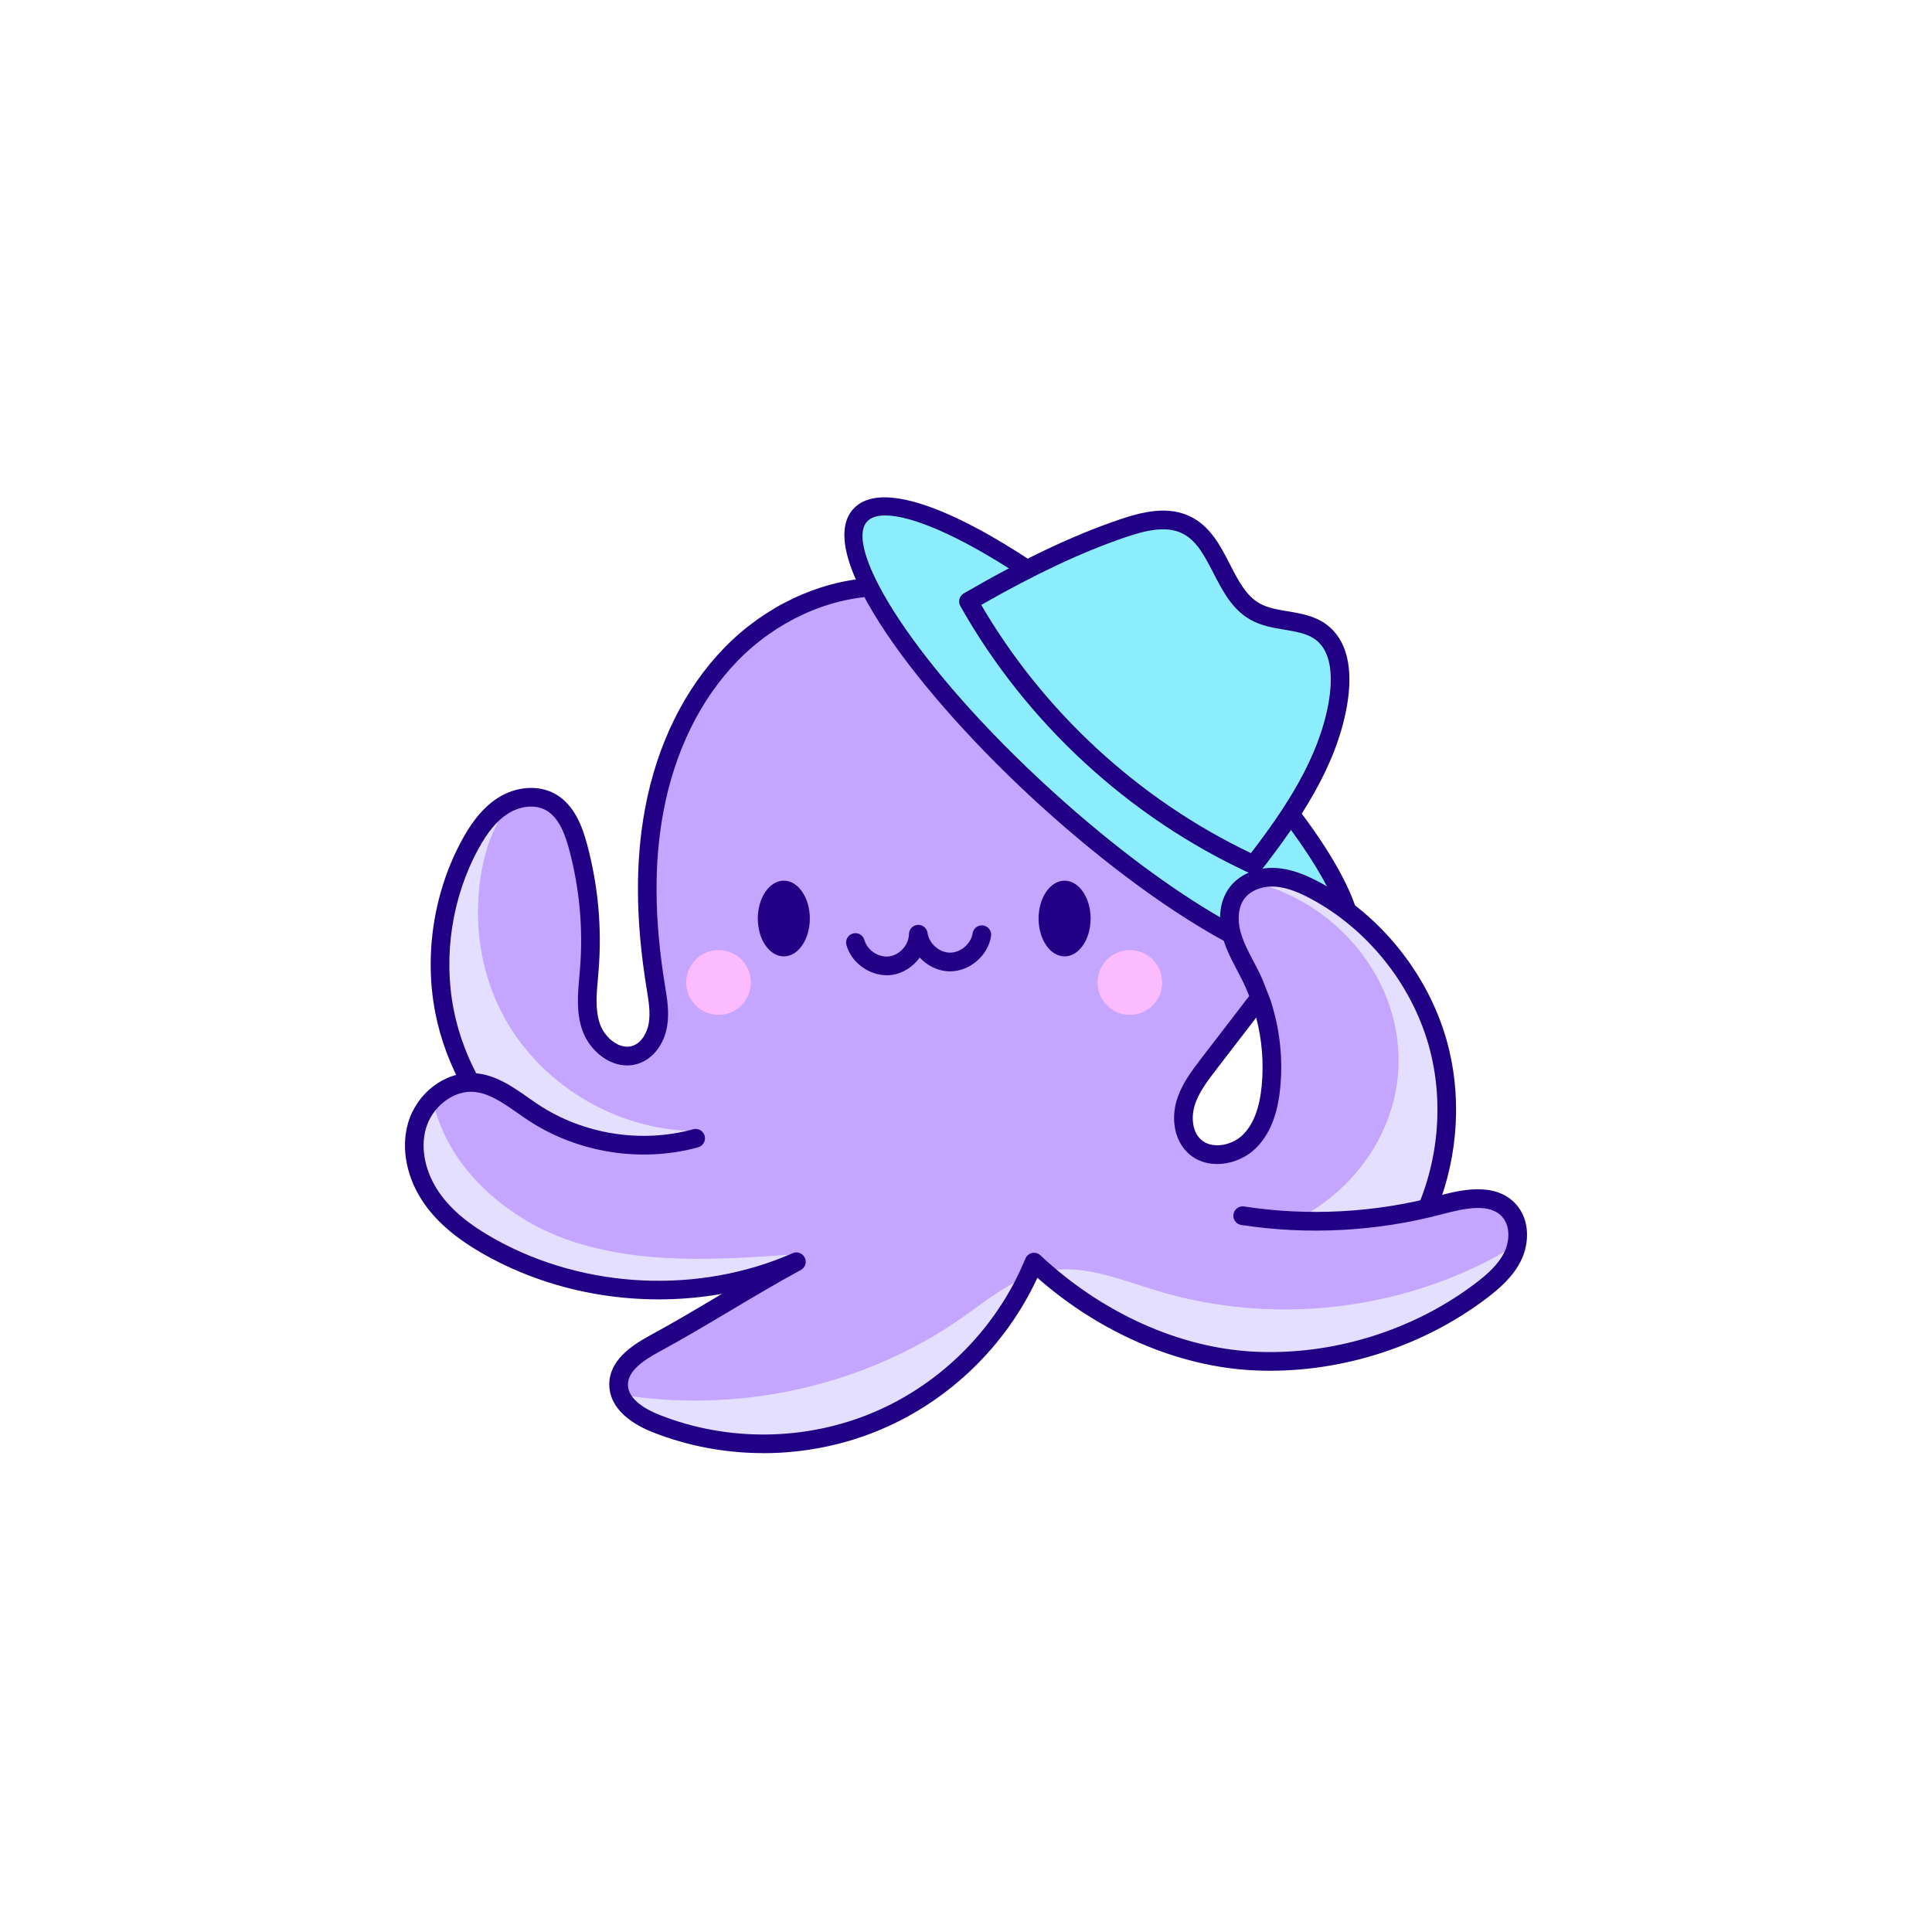 <svg xmlns="http://www.w3.org/2000/svg" xmlns:xlink="http://www.w3.org/1999/xlink" width="1024" zoomAndPan="magnify" viewBox="0 0 768 768" height="1024" preserveAspectRatio="xMidYMid meet" version="1.0"><defs><clipPath id="424e5ca04f"><path d="M 160 426 L 608 426 L 608 577.664 L 160 577.664 Z M 160 426 " clip-rule="nonzero"/></clipPath></defs><path fill="#8cedff" d="M 525.84 250.254 C 521.629 247.137 516.453 246.277 511.449 245.438 C 507.168 244.723 503.129 244.055 499.605 242.09 C 493.527 238.703 490.238 232.297 486.742 225.496 C 483.117 218.453 479.383 211.18 472.227 207.625 C 464.102 203.594 454.664 205.863 445.672 208.918 C 433.441 213.074 420.328 218.793 405.992 226.184 C 405.992 226.176 405.992 226.164 405.992 226.156 C 406.062 224.387 405.188 222.727 403.707 221.777 C 381.578 207.695 363.184 199.938 351.918 199.938 C 347.125 199.938 343.461 201.305 341.016 204.004 C 326.422 220.117 367.234 274.758 415.117 318.273 C 438.152 339.219 461.469 356.73 482.531 368.93 C 483.297 369.375 484.152 369.59 485 369.59 C 485.848 369.59 486.688 369.375 487.445 368.945 C 488.973 368.078 489.926 366.473 489.953 364.711 C 490.004 361.191 490.969 358.07 492.762 355.703 C 494.082 353.945 496.027 352.477 498.375 351.461 C 499.141 351.129 499.766 350.586 500.266 349.949 C 501.023 350.219 501.844 350.352 502.672 350.207 C 504.055 349.984 505.43 349.914 506.73 349.977 C 512.559 350.27 518.043 352.836 522.164 355.035 C 522.969 355.465 523.762 355.926 524.547 356.383 L 525.035 356.668 C 525.812 357.117 526.66 357.34 527.508 357.34 C 528.758 357.34 529.988 356.875 530.926 355.965 C 532.512 354.445 532.906 352.051 531.887 350.094 C 528.273 343.16 523.324 335.383 517.168 326.984 C 516.305 325.805 514.965 325.137 513.512 325.012 C 522.371 311.57 530.039 296.641 532.949 280.582 C 535.57 266.117 533.117 255.625 525.855 250.238 Z M 525.84 250.254 " fill-opacity="1" fill-rule="nonzero"/><path fill="#c4a5ff" d="M 600.754 480.312 C 593.367 472.188 580.461 475.609 571.914 477.879 C 571.074 478.105 570.211 478.328 569.371 478.523 C 569.844 477.281 570.309 476.047 570.711 474.805 C 577.551 455.051 578.246 433.613 572.637 413.957 C 565.293 388.258 546.855 365.41 523.305 352.855 C 518.953 350.531 513.145 347.805 506.848 347.512 C 506.207 347.484 505.562 347.457 504.922 347.512 C 499.113 347.68 493.824 350.156 490.766 354.195 C 487.918 357.984 486.883 363.352 487.82 369.07 C 466.195 357.117 441.016 338.477 416.77 316.414 C 385.875 288.34 360.176 257.941 348.008 235.039 C 347.07 233.262 345.145 232.242 343.113 232.465 C 323.684 234.566 304.234 244.297 289.777 259.156 C 274.227 275.098 263.559 296.758 258.855 321.785 C 254.977 342.633 255.145 365.633 259.402 392.047 L 259.555 392.965 C 260.348 397.844 261.086 402.445 260.348 407.047 C 259.48 412.375 256.441 416.582 252.418 418.012 C 249.918 418.906 247.277 418.684 244.531 417.395 C 240.875 415.637 237.582 411.898 236.199 407.914 C 234.051 401.82 234.637 395.344 235.262 388.48 C 235.332 387.445 235.434 386.426 235.531 385.387 C 236.84 368.832 235.309 352.266 230.98 336.199 C 229.207 329.566 226.262 321.445 219.34 317.656 C 214.324 314.906 207.727 315.031 201.82 317.828 C 200.883 318.273 199.938 318.793 199.027 319.391 C 194.129 322.578 189.93 327.559 185.852 335.062 C 174.852 355.188 171.098 379.668 175.496 402.18 C 177.297 411.336 180.492 420.371 184.984 428.984 C 185.012 429.039 185.039 429.082 185.059 429.137 C 183.621 429.305 182.195 429.629 180.785 430.129 C 177.504 431.191 174.379 433.094 171.766 435.578 C 168.43 438.699 165.832 442.738 164.551 447.242 C 161.855 456.676 164.176 467.863 170.777 477.191 C 175.996 484.574 183.504 490.836 194.426 496.922 C 224.102 513.461 260.312 518.137 293.449 510.484 C 296.492 509.789 299.48 508.977 302.441 508.082 C 297.449 510.977 292.531 513.898 287.715 516.77 C 278.52 522.238 269.055 527.883 259.516 533.059 C 255.02 535.488 244.539 541.18 244.664 550.535 C 244.691 551.777 244.887 552.965 245.254 554.129 C 246.887 559.328 252.023 563.762 260.383 567.047 C 274.121 572.445 288.777 575.172 303.434 575.172 C 319.203 575.172 334.969 572.027 349.551 565.789 C 376.172 554.422 397.992 533.109 410.121 506.84 C 410.594 505.82 411.043 504.812 411.477 503.793 C 412.219 504.465 412.934 505.133 413.684 505.777 C 438.195 527.465 468.668 540.68 497.938 542.215 C 530.266 543.895 563.672 533.648 589.504 514.043 C 594.348 510.352 599.684 505.777 602.582 499.586 C 603.574 497.484 604.258 495 604.465 492.48 C 604.52 491.938 604.535 491.363 604.535 490.82 C 604.535 487.059 603.449 483.27 600.754 480.301 Z M 472.484 438.895 C 474.164 433.203 477.902 428.379 481.477 423.668 L 500.336 399.133 C 503.824 409.703 505.055 420.691 503.992 431.781 C 503.074 441.484 500.336 448.445 495.617 453.023 C 490.504 457.973 480.988 459.855 475.527 454.629 C 471.871 451.117 470.656 444.953 472.484 438.887 Z M 472.484 438.895 " fill-opacity="1" fill-rule="nonzero"/><path fill="#e5dfff" d="M 175.496 402.18 C 171.098 379.68 174.852 355.195 185.852 335.062 C 189.93 327.566 194.129 322.59 199.027 319.391 C 199.945 318.801 200.883 318.273 201.82 317.828 C 199.445 324.438 195.441 330.871 193.543 337.43 C 190.5 347.902 189.41 358.922 190.277 369.785 C 191.266 382.164 194.773 394.367 200.883 405.191 C 216.18 432.441 247.047 450.145 278.258 449.555 C 248.312 458.66 232.629 455.156 223.789 449.805 C 220.777 447.98 213.059 442.613 200.641 436.312 C 194.191 433.043 188.734 430.664 185.059 429.137 C 185.031 429.082 185.004 429.039 184.988 428.984 C 180.492 420.371 177.297 411.336 175.496 402.18 Z M 175.496 402.18 " fill-opacity="1" fill-rule="nonzero"/><path fill="#e5dfff" d="M 194.434 496.922 C 183.504 490.828 175.996 484.574 170.785 477.191 C 164.184 467.863 161.863 456.668 164.559 447.242 C 165.844 442.738 168.438 438.699 171.773 435.578 C 176.324 462.387 200.043 484.055 226.199 493.035 C 254.773 502.836 285.832 500.781 315.957 498.602 C 308.473 502.559 300.953 506.527 293.469 510.488 C 260.328 518.137 224.121 513.453 194.441 496.922 Z M 194.434 496.922 " fill-opacity="1" fill-rule="nonzero"/><path fill="#e5dfff" d="M 382.504 523.754 C 391.355 517.547 400.051 510.359 410.133 506.848 C 398 533.109 376.172 554.43 349.562 565.797 C 334.977 572.035 319.215 575.18 303.441 575.18 C 288.785 575.18 274.129 572.453 260.391 567.059 C 252.043 563.77 246.895 559.336 245.262 554.137 C 292.586 562.258 343.102 551.367 382.496 523.766 Z M 382.504 523.754 " fill-opacity="1" fill-rule="nonzero"/><path fill="#e5dfff" d="M 498.98 350.781 C 500.906 349.594 502.887 348.504 504.91 347.512 C 505.555 347.457 506.195 347.484 506.84 347.512 C 513.137 347.805 518.953 350.531 523.297 352.855 C 563.055 374.129 572.629 413.957 572.629 413.957 C 580.961 444.266 572.004 469.793 568.301 478.863 C 563.02 480.301 557.41 481.625 551.477 482.758 C 536.73 485.594 523.137 486.699 511.184 486.859 C 536.766 475.559 554.223 451.824 555.84 425.52 C 557.883 392.359 534.457 360.305 498.973 350.781 Z M 498.98 350.781 " fill-opacity="1" fill-rule="nonzero"/><path fill="#e5dfff" d="M 604.465 492.488 C 604.27 495.02 603.574 497.492 602.582 499.594 C 599.691 505.785 594.348 510.359 589.504 514.051 C 563.68 533.656 530.266 543.906 497.938 542.227 C 468.676 540.688 438.203 527.473 413.684 505.785 C 414.27 505.617 414.895 505.465 415.512 505.34 C 430.516 502.32 445.535 508.734 460.168 513.156 C 504.109 526.426 553.242 521.602 593.77 500.016 C 597.621 497.957 601.504 495.652 604.445 492.488 Z M 604.465 492.488 " fill-opacity="1" fill-rule="nonzero"/><path fill="#fdbbff" d="M 461.984 390.543 C 461.984 391.391 461.902 392.227 461.738 393.055 C 461.574 393.887 461.332 394.691 461.008 395.473 C 460.684 396.254 460.289 396.996 459.82 397.699 C 459.352 398.402 458.816 399.051 458.223 399.648 C 457.625 400.246 456.977 400.781 456.273 401.25 C 455.57 401.719 454.832 402.117 454.051 402.441 C 453.27 402.762 452.469 403.008 451.641 403.172 C 450.812 403.336 449.977 403.422 449.133 403.422 C 448.289 403.422 447.453 403.336 446.625 403.172 C 445.797 403.008 444.992 402.762 444.211 402.441 C 443.434 402.117 442.691 401.719 441.988 401.25 C 441.289 400.781 440.641 400.246 440.043 399.648 C 439.445 399.051 438.914 398.402 438.445 397.699 C 437.977 396.996 437.578 396.254 437.254 395.473 C 436.934 394.691 436.688 393.887 436.523 393.055 C 436.359 392.227 436.277 391.391 436.277 390.543 C 436.277 389.699 436.359 388.859 436.523 388.031 C 436.688 387.203 436.934 386.398 437.254 385.617 C 437.578 384.836 437.977 384.094 438.445 383.391 C 438.914 382.688 439.445 382.035 440.043 381.438 C 440.641 380.84 441.289 380.309 441.988 379.84 C 442.691 379.367 443.434 378.973 444.211 378.648 C 444.992 378.324 445.797 378.082 446.625 377.914 C 447.453 377.75 448.289 377.668 449.133 377.668 C 449.977 377.668 450.812 377.75 451.641 377.914 C 452.469 378.082 453.27 378.324 454.051 378.648 C 454.832 378.973 455.57 379.367 456.273 379.84 C 456.977 380.309 457.625 380.84 458.223 381.438 C 458.816 382.035 459.352 382.688 459.82 383.391 C 460.289 384.094 460.684 384.836 461.008 385.617 C 461.332 386.398 461.574 387.203 461.738 388.031 C 461.902 388.859 461.984 389.699 461.984 390.543 Z M 461.984 390.543 " fill-opacity="1" fill-rule="nonzero"/><path fill="#fdbbff" d="M 298.48 390.543 C 298.48 391.391 298.398 392.227 298.234 393.055 C 298.07 393.887 297.828 394.691 297.504 395.473 C 297.18 396.254 296.785 396.996 296.316 397.699 C 295.848 398.402 295.312 399.051 294.719 399.648 C 294.121 400.246 293.473 400.781 292.77 401.25 C 292.066 401.719 291.328 402.117 290.547 402.441 C 289.766 402.762 288.965 403.008 288.137 403.172 C 287.309 403.336 286.473 403.422 285.629 403.422 C 284.785 403.422 283.949 403.336 283.121 403.172 C 282.293 403.008 281.488 402.762 280.707 402.441 C 279.93 402.117 279.188 401.719 278.484 401.25 C 277.785 400.781 277.137 400.246 276.539 399.648 C 275.941 399.051 275.41 398.402 274.941 397.699 C 274.469 396.996 274.074 396.254 273.75 395.473 C 273.43 394.691 273.184 393.887 273.02 393.055 C 272.855 392.227 272.773 391.391 272.773 390.543 C 272.773 389.699 272.855 388.859 273.02 388.031 C 273.184 387.203 273.43 386.398 273.75 385.617 C 274.074 384.836 274.469 384.094 274.941 383.391 C 275.41 382.688 275.941 382.035 276.539 381.438 C 277.137 380.84 277.785 380.309 278.484 379.84 C 279.188 379.367 279.93 378.973 280.707 378.648 C 281.488 378.324 282.293 378.082 283.121 377.914 C 283.949 377.75 284.785 377.668 285.629 377.668 C 286.473 377.668 287.309 377.75 288.137 377.914 C 288.965 378.082 289.766 378.324 290.547 378.648 C 291.328 378.973 292.066 379.367 292.77 379.84 C 293.473 380.309 294.121 380.84 294.719 381.438 C 295.312 382.035 295.848 382.688 296.316 383.391 C 296.785 384.094 297.18 384.836 297.504 385.617 C 297.828 386.398 298.07 387.203 298.234 388.031 C 298.398 388.859 298.48 389.699 298.48 390.543 Z M 298.48 390.543 " fill-opacity="1" fill-rule="nonzero"/><path fill="#220086" d="M 293.301 262.621 C 308.562 246.949 329.168 237.574 349.105 236.996 C 347.402 235.832 346.18 233.984 345.824 231.75 C 345.715 231.07 345.762 230.402 345.867 229.738 C 324.984 231.16 303.816 241.188 287.992 257.441 C 272.113 273.746 261.203 295.844 256.43 321.355 C 252.48 342.496 252.648 365.746 256.957 392.449 L 257.109 393.367 C 257.867 398.051 258.59 402.473 257.902 406.672 C 257.359 409.996 255.379 414.348 251.586 415.699 C 249.258 416.52 247.047 415.867 245.594 415.18 C 242.488 413.695 239.715 410.523 238.508 407.109 C 236.555 401.535 237.109 395.316 237.699 388.73 C 237.797 387.684 237.887 386.641 237.965 385.602 C 239.312 368.742 237.762 351.914 233.363 335.582 C 231.445 328.449 228.25 319.73 220.508 315.504 C 213.891 311.883 204.934 312.598 197.672 317.324 C 190.758 321.828 186.359 328.934 183.656 333.891 C 172.398 354.523 168.527 379.598 173.051 402.68 C 175.102 413.133 178.91 423.312 184.148 432.703 C 186.297 430.727 189.312 429.906 191.863 431.273 C 186.359 421.969 182.391 411.758 180.328 401.25 C 176.137 379.848 179.723 356.598 190.168 337.457 C 193.852 330.703 197.52 326.289 201.711 323.562 C 206.715 320.309 212.703 319.703 216.957 322.035 C 222.23 324.922 224.664 331.828 226.199 337.531 C 230.375 353.031 231.848 369.02 230.57 385.023 C 230.488 386.031 230.402 387.059 230.312 388.078 C 229.68 395.164 229.02 402.48 231.508 409.578 C 233.344 414.84 237.52 419.559 242.383 421.891 C 246.277 423.758 250.32 424.043 254.059 422.703 C 259.766 420.664 264.039 414.992 265.199 407.879 C 266.082 402.48 265.234 397.246 264.406 392.18 L 264.254 391.27 C 260.09 365.434 259.902 343.016 263.699 322.73 C 268.195 298.668 278.43 277.883 293.281 262.633 Z M 293.301 262.621 " fill-opacity="1" fill-rule="nonzero"/><g clip-path="url(#424e5ca04f)"><path fill="#220086" d="M 303.434 577.637 C 288.473 577.637 273.504 574.875 259.492 569.344 C 248.438 564.984 242.293 558.32 242.195 550.57 C 242.07 540.957 250.758 534.996 258.34 530.887 C 267.832 525.738 277.297 520.102 286.449 514.648 C 286.637 514.543 286.824 514.426 287.012 514.32 C 255.234 519.957 221.363 514.75 193.219 499.074 C 181.961 492.805 174.184 486.309 168.762 478.633 C 161.73 468.703 159.27 456.723 162.168 446.57 C 165.594 434.578 176.742 425.984 188.242 426.574 C 196.656 427.012 203.406 431.727 209.93 436.293 C 211.336 437.285 212.746 438.27 214.164 439.199 C 232.016 450.93 254.957 454.559 275.555 448.902 C 277.527 448.367 279.57 449.52 280.113 451.504 C 280.66 453.477 279.492 455.523 277.52 456.07 C 254.914 462.277 229.703 458.301 210.098 445.418 C 208.625 444.453 207.152 443.426 205.684 442.398 C 199.75 438.25 194.156 434.328 187.859 434.008 C 179.973 433.621 171.75 440.02 169.297 448.633 C 167.012 456.633 169.07 466.246 174.801 474.352 C 179.562 481.09 186.555 486.887 196.816 492.605 C 232.445 512.453 277.758 514.578 315.082 498.164 C 316.91 497.359 319.035 498.145 319.91 499.934 C 320.785 501.719 320.098 503.883 318.348 504.832 C 308.855 509.977 299.391 515.617 290.238 521.066 C 281.016 526.551 271.488 532.227 261.871 537.445 C 256.117 540.562 249.535 544.871 249.605 550.508 C 249.688 556.621 257.535 560.625 262.211 562.465 C 289.508 573.242 320.648 572.805 347.633 561.266 C 374.629 549.73 396.484 527.516 407.605 500.316 C 408.07 499.191 409.051 498.359 410.246 498.094 C 411.441 497.832 412.684 498.172 413.574 499.012 C 437.828 521.789 468.676 535.746 498.203 537.293 C 529.434 538.938 561.621 529.027 586.535 510.121 C 590.898 506.812 595.688 502.723 598.121 497.52 C 600.012 493.473 600.504 487.406 597.105 483.66 C 592.156 478.211 582.574 480.188 573.199 482.68 C 547.391 489.531 519.801 491.008 493.422 486.941 C 491.398 486.629 490.004 484.734 490.316 482.707 C 490.629 480.676 492.531 479.273 494.547 479.598 C 519.934 483.5 546.473 482.09 571.297 475.496 C 579.863 473.215 594.188 469.418 602.59 478.656 C 608.309 484.949 607.848 494.25 604.84 500.668 C 601.719 507.332 596.105 512.176 591.023 516.035 C 564.734 535.988 530.781 546.434 497.828 544.711 C 468.133 543.145 437.266 529.824 412.379 507.941 C 399.996 534.73 377.715 556.477 350.551 568.086 C 335.645 574.457 319.543 577.656 303.441 577.656 Z M 303.434 577.637 " fill-opacity="1" fill-rule="nonzero"/></g><path fill="#220086" d="M 562.047 483.082 C 563.824 482.605 565.598 482.105 567.328 481.465 C 568.684 480.953 570.031 480.562 571.387 480.223 C 579.754 459.133 581.199 435.008 575 413.293 C 567.48 386.961 548.594 363.551 524.465 350.672 C 519.891 348.234 513.762 345.383 506.965 345.035 C 499.641 344.652 492.645 347.602 488.801 352.711 C 484.859 357.945 483.922 365.434 486.242 373.246 C 487.562 377.703 489.684 381.734 491.734 385.629 C 492.52 387.121 493.305 388.605 494.039 390.113 C 494.965 392.02 495.812 393.965 496.578 395.934 L 477.578 420.656 C 473.887 425.465 469.703 430.906 467.738 437.465 C 465.41 445.293 467.125 453.434 472.109 458.215 C 479.711 465.488 492.172 463.242 499.051 456.578 C 504.66 451.145 507.891 443.191 508.926 432.246 C 510.051 420.379 508.668 408.461 504.93 397.238 C 503.879 394.547 502.824 391.859 501.773 389.168 C 501.426 388.398 501.066 387.633 500.691 386.863 C 499.926 385.281 499.105 383.727 498.285 382.164 C 496.312 378.418 494.457 374.879 493.332 371.129 C 491.719 365.676 492.227 360.469 494.699 357.18 C 497.09 354.008 501.629 352.184 506.57 352.441 C 511.914 352.711 517.07 355.141 520.969 357.215 C 543.359 369.16 560.887 390.883 567.863 415.324 C 574.18 437.445 571.949 462.254 562.039 483.082 Z M 499.355 404.492 C 501.656 413.277 502.414 422.426 501.547 431.551 C 500.691 440.656 498.188 447.098 493.902 451.242 C 489.594 455.418 481.551 456.988 477.242 452.852 C 473.832 449.59 473.582 443.844 474.852 439.602 C 476.41 434.355 479.996 429.699 483.457 425.195 L 499.363 404.5 Z M 499.355 404.492 " fill-opacity="1" fill-rule="nonzero"/><path fill="#220086" d="M 533.09 360.906 C 535.492 362.934 538.273 364.844 540.594 367.035 C 538.309 354.695 528.809 338.156 515.152 320.383 C 514.902 320.98 514.617 321.543 514.234 322.027 C 513.422 323.043 512.602 324.074 511.922 325.188 C 511.602 325.715 511.148 326.137 510.648 326.512 C 520.414 339.406 527.258 350.746 530.898 359.637 C 531.637 359.922 532.379 360.305 533.094 360.914 Z M 533.09 360.906 " fill-opacity="1" fill-rule="nonzero"/><path fill="#220086" d="M 490.676 367.828 C 468.855 356.016 443.289 337.199 418.418 314.602 C 363.172 264.391 335.207 217.766 344.664 207.328 C 346.152 205.695 348.605 204.891 351.906 204.891 C 362.371 204.891 381.328 212.977 404.672 228.281 C 404.789 228.176 404.879 228.051 405.004 227.941 C 407.07 226.227 409.195 224.832 411.344 223.922 C 378.965 202.27 349.766 190.637 339.176 202.332 C 322.961 220.242 365.34 276.375 413.449 320.098 C 439.445 343.723 466.285 363.352 489.023 375.371 C 490.344 376.07 491.699 376.766 493.074 377.445 C 491.227 374.566 490.398 371.215 490.684 367.82 Z M 490.676 367.828 " fill-opacity="1" fill-rule="nonzero"/><path fill="#220086" d="M 498.383 347.465 C 497.863 347.465 497.328 347.359 496.828 347.125 C 448.676 324.895 407.812 287.176 381.754 240.918 C 380.758 239.148 381.371 236.898 383.129 235.879 C 406.422 222.359 426.617 212.77 444.867 206.57 C 454.367 203.344 464.387 200.969 473.324 205.398 C 481.199 209.312 485.137 216.961 488.934 224.359 C 492.246 230.812 495.383 236.898 500.801 239.918 C 503.949 241.668 507.793 242.312 511.852 242.992 C 517.141 243.875 522.609 244.785 527.301 248.254 C 535.367 254.23 538.16 265.562 535.359 281.031 C 530.977 305.227 516.402 326.574 501.309 346.027 C 500.586 346.957 499.496 347.465 498.383 347.465 Z M 390.051 240.461 C 414.914 283.059 452.789 317.926 497.266 339.129 C 511.121 321.062 524.137 301.395 528.07 279.707 C 529.648 271.004 530.023 259.512 522.895 254.23 C 519.641 251.82 515.27 251.094 510.641 250.316 C 506.133 249.566 501.469 248.789 497.195 246.414 C 489.82 242.305 486.02 234.914 482.344 227.766 C 478.934 221.145 475.723 214.887 470.031 212.055 C 463.52 208.82 455.234 210.887 447.258 213.602 C 430.309 219.363 411.566 228.156 390.051 240.461 Z M 390.051 240.461 " fill-opacity="1" fill-rule="nonzero"/><path fill="#220086" d="M 352.516 387.668 C 345.367 387.668 338.418 382.609 336.473 375.656 C 335.922 373.684 337.074 371.637 339.043 371.082 C 341.023 370.527 343.059 371.68 343.609 373.656 C 344.754 377.75 349.266 380.75 353.477 380.18 C 357.68 379.625 361.273 375.566 361.328 371.324 C 361.355 369.375 362.871 367.785 364.805 367.66 C 366.777 367.535 368.445 368.938 368.715 370.859 C 369.293 375.078 373.371 378.66 377.617 378.695 L 377.668 378.695 C 381.898 378.695 385.992 375.184 386.633 370.992 C 386.945 368.965 388.828 367.578 390.855 367.883 C 392.879 368.195 394.27 370.09 393.957 372.117 C 392.781 379.867 385.484 386.129 377.66 386.129 L 377.555 386.129 C 373.012 386.094 368.668 383.949 365.609 380.633 C 362.977 384.289 358.938 386.953 354.441 387.551 C 353.797 387.633 353.148 387.676 352.504 387.676 Z M 352.516 387.668 " fill-opacity="1" fill-rule="nonzero"/><path fill="#220086" d="M 433.531 365.133 C 433.531 366.121 433.465 367.098 433.332 368.066 C 433.199 369.035 433.004 369.977 432.742 370.891 C 432.484 371.801 432.164 372.668 431.789 373.492 C 431.41 374.312 430.98 375.074 430.5 375.77 C 430.023 376.469 429.5 377.094 428.934 377.645 C 428.371 378.191 427.773 378.656 427.148 379.035 C 426.52 379.41 425.875 379.695 425.207 379.891 C 424.543 380.082 423.871 380.18 423.191 380.18 C 422.512 380.18 421.84 380.082 421.176 379.891 C 420.508 379.695 419.863 379.41 419.234 379.035 C 418.605 378.656 418.012 378.191 417.445 377.645 C 416.883 377.094 416.359 376.469 415.879 375.77 C 415.398 375.074 414.973 374.312 414.594 373.492 C 414.219 372.668 413.898 371.801 413.641 370.891 C 413.379 369.977 413.184 369.035 413.051 368.066 C 412.918 367.098 412.852 366.121 412.852 365.133 C 412.852 364.145 412.918 363.164 413.051 362.195 C 413.184 361.227 413.379 360.285 413.641 359.371 C 413.898 358.461 414.219 357.594 414.594 356.77 C 414.973 355.949 415.398 355.191 415.879 354.492 C 416.359 353.793 416.883 353.168 417.445 352.621 C 418.012 352.07 418.605 351.605 419.234 351.23 C 419.863 350.852 420.508 350.566 421.176 350.371 C 421.84 350.18 422.512 350.082 423.191 350.082 C 423.871 350.082 424.543 350.18 425.207 350.371 C 425.875 350.566 426.52 350.852 427.148 351.23 C 427.773 351.605 428.371 352.07 428.934 352.621 C 429.5 353.168 430.023 353.793 430.5 354.492 C 430.98 355.191 431.41 355.949 431.789 356.77 C 432.164 357.594 432.484 358.461 432.742 359.371 C 433.004 360.285 433.199 361.227 433.332 362.195 C 433.465 363.164 433.531 364.145 433.531 365.133 Z M 433.531 365.133 " fill-opacity="1" fill-rule="nonzero"/><path fill="#220086" d="M 321.918 365.133 C 321.918 366.121 321.852 367.098 321.719 368.066 C 321.586 369.035 321.391 369.977 321.129 370.891 C 320.871 371.801 320.551 372.668 320.176 373.492 C 319.797 374.312 319.367 375.074 318.887 375.77 C 318.406 376.469 317.887 377.094 317.32 377.645 C 316.758 378.191 316.16 378.656 315.535 379.035 C 314.906 379.41 314.262 379.695 313.594 379.891 C 312.93 380.082 312.258 380.18 311.578 380.18 C 310.898 380.18 310.227 380.082 309.559 379.891 C 308.895 379.695 308.25 379.41 307.621 379.035 C 306.992 378.656 306.398 378.191 305.832 377.645 C 305.27 377.094 304.746 376.469 304.266 375.77 C 303.785 375.074 303.359 374.312 302.98 373.492 C 302.605 372.668 302.285 371.801 302.027 370.891 C 301.766 369.977 301.57 369.035 301.438 368.066 C 301.305 367.098 301.238 366.121 301.238 365.133 C 301.238 364.145 301.305 363.164 301.438 362.195 C 301.57 361.227 301.766 360.285 302.027 359.371 C 302.285 358.461 302.605 357.594 302.98 356.77 C 303.359 355.949 303.785 355.191 304.266 354.492 C 304.746 353.793 305.27 353.168 305.832 352.621 C 306.398 352.07 306.992 351.605 307.621 351.23 C 308.25 350.852 308.895 350.566 309.559 350.371 C 310.227 350.18 310.898 350.082 311.578 350.082 C 312.258 350.082 312.93 350.18 313.594 350.371 C 314.262 350.566 314.906 350.852 315.535 351.23 C 316.16 351.605 316.758 352.07 317.32 352.621 C 317.887 353.168 318.406 353.793 318.887 354.492 C 319.367 355.191 319.797 355.949 320.176 356.77 C 320.551 357.594 320.871 358.461 321.129 359.371 C 321.391 360.285 321.586 361.227 321.719 362.195 C 321.852 363.164 321.918 364.145 321.918 365.133 Z M 321.918 365.133 " fill-opacity="1" fill-rule="nonzero"/></svg>